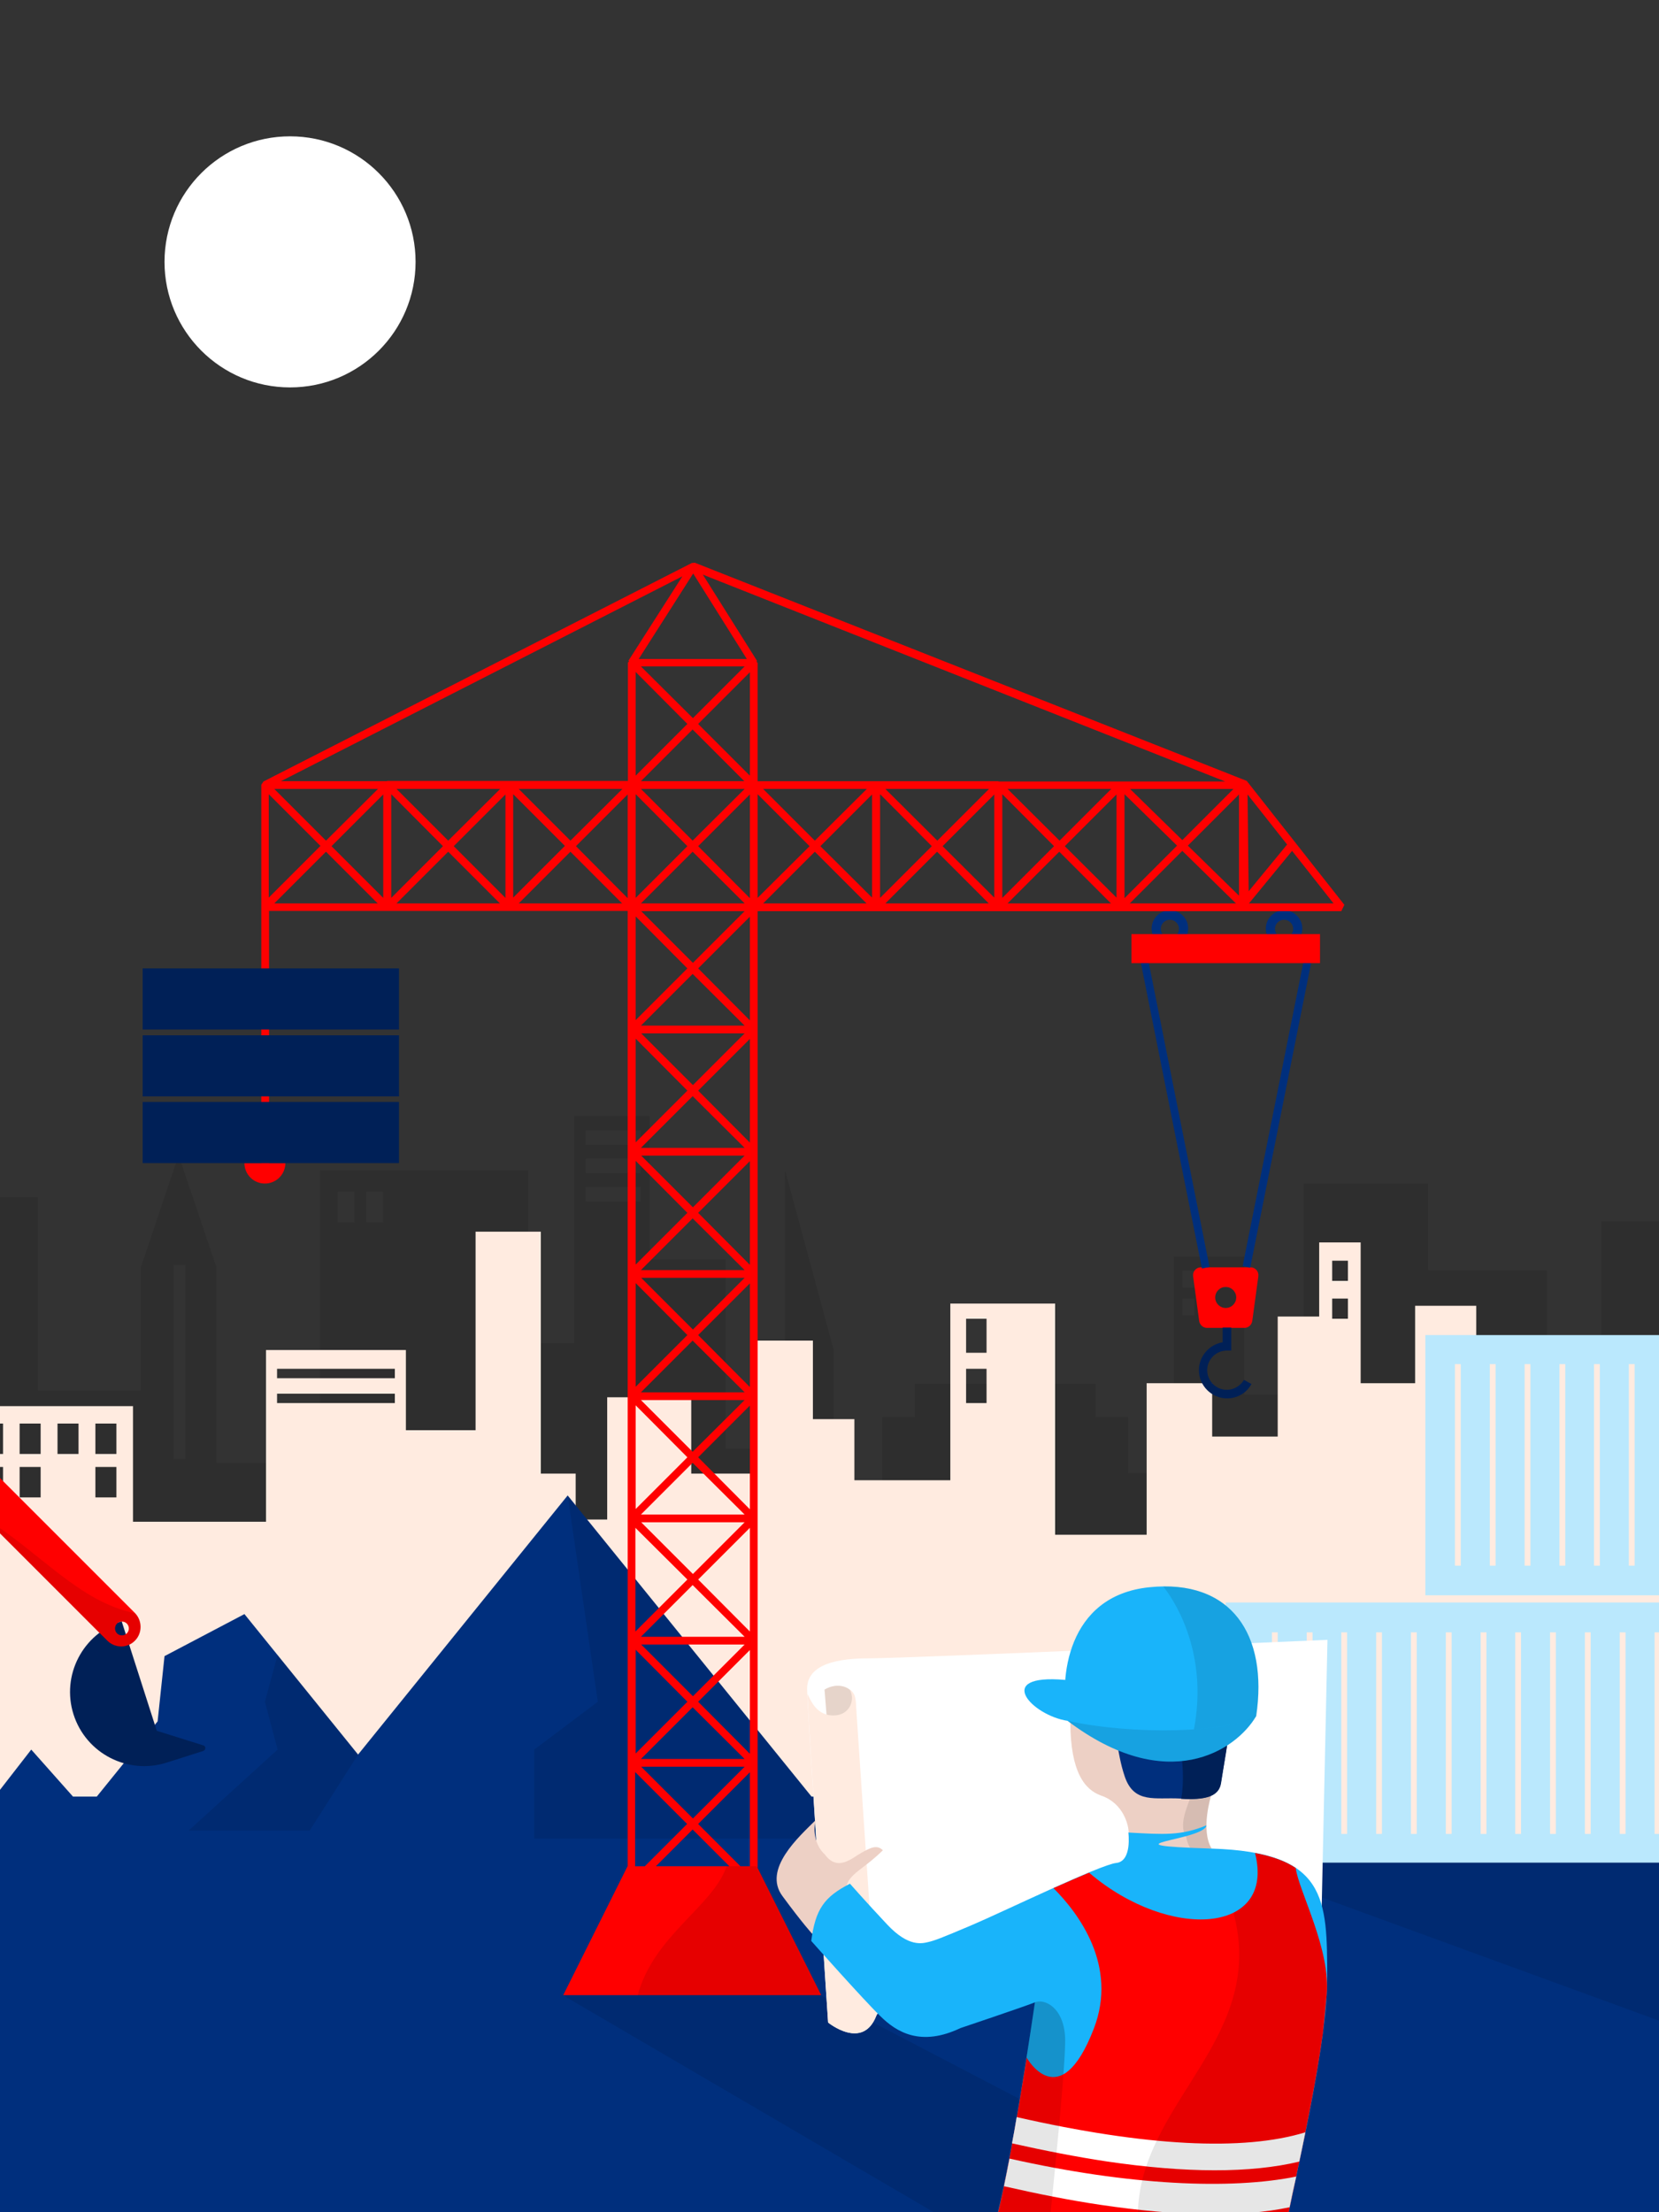<?xml version="1.0" encoding="UTF-8" standalone="no"?>
<!-- Generator: Adobe Illustrator 22.1.0, SVG Export Plug-In . SVG Version: 6.00 Build 0)  -->
<svg id="Calque_1" style="enable-background:new 0 0 600 800" xmlns="http://www.w3.org/2000/svg" xml:space="preserve" viewBox="0 0 600 800" version="1.1" y="0px" x="0px" xmlns:xlink="http://www.w3.org/1999/xlink">
	<rect x="0" y="0" width="600" height="800" fill="#333333" stroke="none"/>
	<defs>
		<rect id="SVGID_1_" width="600" height="800"/>
	</defs>
	<clipPath id="SVGID_2_">
		<use xlink:href="#SVGID_1_"/>
	</clipPath>
	<g style="clip-path:url(#SVGID_2_)">
		<path d="m423.1 329.2c-3.7 0-6.6 3-6.6 6.6 0 3.7 3 6.6 6.6 6.6 3.7 0 6.6-3 6.6-6.6 0.1-3.6-2.9-6.6-6.6-6.6zm0 10c-1.8 0-3.3-1.5-3.3-3.3s1.5-3.3 3.3-3.3 3.3 1.5 3.3 3.3-1.4 3.3-3.3 3.3z" fill="#002F7D"/>
		<path d="m464.4 329.2c-3.7 0-6.6 3-6.6 6.6 0 3.7 3 6.6 6.6 6.6 3.7 0 6.6-3 6.6-6.6s-2.9-6.6-6.6-6.6zm0 10c-1.8 0-3.3-1.5-3.3-3.3s1.5-3.3 3.3-3.3 3.3 1.5 3.3 3.3-1.5 3.3-3.3 3.3z" fill="#002F7D"/>
			<defs>
				<rect id="SVGID_3_" y="281.1" x="-5.9" height="368.8" width="612.4"/>
			</defs>
			<clipPath id="SVGID_4_">
				<use xlink:href="#SVGID_3_"/>
			</clipPath>
			<g style="clip-path:url(#SVGID_4_)">
				<path opacity=".1" d="m579.1 441.7v80.2h-19.6v-62.6h-43v-31.3h-45v76.3h-21.5v-49.9h-25.4v78.3h-16.6v-20.2h-11.7v-12.1h-65.5v12.1h-11.7v32.8h-17.6v-57.2l-17.6-65v100.8h-21.5v-68.5h-27.4v-51.8h-27.4v82.2h-16.6v-62.6h-75.3v105.8h-37.4v-70.6l-13.7-40.7-13.7 40.7v44.5h-37.2v-69.9h-24.5v40h-20.5v55.9h-35.2v-37.3h-34.2v52.2h-16.6v-42.2h-9.8v27.3h-21.5v-64.7h-34.2v187.5h789.4v-210h-27.5zm-347.4-7.2h-19.9v-5.3h19.9v5.3zm0-10.3h-19.9v-5.3h19.9v5.3zm0-10.2h-19.9v-5.3h19.9v5.3zm-164.6 113.6h-4.3v-70.2h4.3v70.2zm61.1-85.5h-6.1v-11.1h6.1v11.1zm10.4 0h-6.1v-11.1h6.1v11.1zm-233.5 80.5h-2.2v-25.6h2.2v25.6zm4.4-8.1h-2.2v-17.5h2.2v17.5zm530-48.9h-4.3v-6.1h4.3v6.1zm-7.5 0h-4.3v-6.1h4.3v6.1zm7.5 10.1h-4.3v-6.1h4.3v6.1zm-7.5 0h-4.3v-6.1h4.3v6.1zm14.9-10.1h-4.3v-6.1h4.3v6.1z"/>
				<path d="m591.5 551.8v-22.9h-22.1v-28.8h-22.9v24.9h-12.6v-52.8h-22.1v28h-19.7v-50.9h-15v26.8h-15v43.4h-23.7v-19.3h-23.7v54.8h-33.1v-83.6h-37.9v63.9h-34.7v-22.1h-15v-28.4h-22.1v48.1h-21.9v-27.6h-30.4v44.2h-11.4v-16.6h-12.6v-87.5h-23.6v71.8h-25.2v-29h-50.6v62.1h-48.1v-41.8h-60.7v29.2l-24.8 3.9v-35.6h-19.3v38.5l-27.2 4.3v-16h-4.3l-9.9 18.3-4.7 0.7v-16.2h-4.3l-10 18.4-4.6 0.7v-16.3h-4.3l-10.1 18.6-4.5 0.7v-16.5h-4.3l-10.2 18.8-4.4 0.7v-16.7h-4.3l-10.3 18.9-8.6 1.4v87.2h789.4v-99.9h-15.2zm-765.2 23.6l-0.6-3.5 90.3-14.2 0.6 3.5-90.3 14.2zm174.8-33.9h-7.6v-11h7.6v11zm0-15.7h-7.6v-11h7.6v11zm13.7 15.7h-7.7v-11h7.6v11zm0-15.7h-7.7v-11h7.6v11zm13.6 0h-7.6v-11h7.6v11zm13.7 15.7h-7.6v-11h7.6v11zm0-15.7h-7.6v-11h7.6v11zm100.7-18.4h-42.6v-3.4h42.6v3.4zm0-9h-42.6v-3.4h42.6v3.4zm214 9h-7.4v-12.4h7.4v12.4zm0-18.2h-7.4v-12.3h7.4v12.3zm130.7-12.3h-5.7v-7.3h5.7v7.3zm0-13.7h-5.7v-7.3h5.7v7.3zm78.2 74.6h-3.4v-30.2h3.4v30.2z" fill="#FFEBE0"/>
			</g>
		<polygon points="293.5 649.7 205.3 540.8 129.5 634.5 88.4 583.7 59.5 598.9 57 622.5 35 649.7 26.4 649.7 11.3 632.7 -1.9 649.7 -5.9 649.7 -5.9 803.5 606.5 803.5 606.5 649.7" fill="#002F7D"/>
		<polygon opacity=".1" points="205.3 540.8 216.2 615.4 193.2 632.7 193.2 664.9 305.8 664.9"/>
		<polygon opacity=".1" points="100.4 598.5 95.8 615.4 100.4 632.7 68.2 662 112 662 129.5 634.5"/>
		<path d="m450.9 282.4l-199.6-78.9-1.1 0.1-154.9 79-0.8 1.2v136.8h2.8v-91.2h129.7v345.4l-23.3 46.7h93.3l-23-46v-346h211.1l1.1-2.3-35.3-44.8zm-200.2-75l19.4 30.9h-39.1l19.7-30.9zm18.6 119.3h-37.5l18.7-18.7 18.8 18.7zm-37.5-41.4h37.5l-18.8 18.7-18.7-18.7zm37.5 44.2l-18.7 18.7-18.7-18.7h37.4zm0 41.4h-37.5l18.7-18.7 18.8 18.7zm0 2.8l-18.7 18.7-18.7-18.7h37.4zm0 41.4h-37.5l18.7-18.7 18.8 18.7zm0 2.8l-18.7 18.7-18.7-18.7h37.4zm0 41.4h-37.5l18.7-18.7 18.8 18.7zm0 2.8l-18.7 18.7-18.7-18.7h37.4zm0 41.4h-37.5l18.7-18.7 18.8 18.7zm0 2.8l-18.8 18.7-18.7-18.7h37.5zm0 41.4h-37.5l18.7-18.7 18.8 18.7zm0 2.8l-18.7 18.7-18.7-18.7h37.4zm0 41.4h-37.5l18.7-18.7 18.8 18.7zm0 2.8l-18.7 18.7-18.7-18.7h37.4zm0 41.4h-37.5l18.7-18.7 18.8 18.7zm-16.8-20.7l18.7-18.7v37.5l-18.7-18.8zm0-44.2l18.7-18.7v37.5l-18.7-18.8zm0-44.2l18.7-18.7v37.5l-18.7-18.8zm0-44.2l18.7-18.7v37.5l-18.7-18.8zm0-44.2l18.7-18.7v37.5l-18.7-18.8zm0-44.2l18.7-18.7v37.5l-18.7-18.8zm0-44.2l18.7-18.7v37.5l-18.7-18.8zm0-44.2l18.7-18.7v37.5l-18.7-18.8zm-20.7-23.5l18.7-18.7 18.7 18.7h-37.4zm0-41.5h37.5l-18.7 18.7-18.8-18.7zm16.8 20.8l-18.7 18.7v-37.5l18.7 18.8zm0 44.2l-18.7 18.7v-37.5l18.7 18.8zm0 44.2l-18.7 18.7v-37.5l18.7 18.8zm0 44.2l-18.7 18.7v-37.5l18.7 18.8zm0 44.2l-18.7 18.7v-37.5l18.7 18.8zm0 44.2l-18.7 18.7v-37.5l18.7 18.8zm0 44.2l-18.7 18.7v-37.5l18.7 18.8zm0 44.2l-18.8 18.8v-37.5l18.8 18.7zm0 44.2l-18.7 18.7v-37.5l18.7 18.8zm20.7 23.5l-18.7 18.7-18.7-18.7h37.4zm-5.5 36h-26.6l13.3-13.3 13.3 13.3zm4 0l-15.3-15.3 18.7-18.7v34h-3.4zm3.4-394.4l-18.7-18.7 18.7-18.7v37.4zm-174 6.7l18.7 18.7-18.7 18.7v-37.4zm2-1.9h37.5l-18.8 18.7-18.7-18.7zm0 41.4l18.7-18.7 18.7 18.7h-37.4zm39.4-2l-18.7-18.7 18.7-18.7v37.4zm21.6-18.7l-18.7 18.7v-37.5l18.7 18.8zm-16.8-20.7h37.5l-18.8 18.7-18.7-18.7zm0 41.4l18.7-18.7 18.7 18.7h-37.4zm39.4-2l-18.7-18.7 18.7-18.7v37.4zm-42.8-42.2h-38.4l145.2-74.1-19.5 30.5 0.2 0.3-0.4 0.4v42.8h-87.1zm85.1 2.8l-18.8 18.7-18.7-18.7h37.5zm-39.5 1.9l18.7 18.7-18.7 18.7v-37.4zm2 39.5l18.7-18.7 18.7 18.7h-37.4zm20.7-20.7l18.7-18.7v37.5l-18.7-18.8zm21.5 334.9l18.7 18.7-15.3 15.3h-3.5v-34zm63-334.9l-18.8 18.7v-37.5l18.8 18.8zm-16.8-20.7h37.5l-18.8 18.7-18.7-18.7zm0 41.4l18.7-18.7 18.7 18.7h-37.4zm39.5-2l-18.8-18.7 18.7-18.7v37.4zm21.5-18.7l-18.7 18.7v-37.5l18.7 18.8zm-16.8-20.7h37.5l-18.7 18.7-18.8-18.7zm0 41.4l18.7-18.7 18.7 18.7h-37.4zm39.5-2l-18.8-18.7 18.7-18.7v37.4zm21.5-18.7l-18.7 18.7v-37.5l18.7 18.8zm-16.8-20.7h37.5l-18.7 18.7-18.8-18.7zm0 41.4l18.7-18.7 18.7 18.7h-37.4zm39.5-2l-18.8-18.7 18.7-18.7v37.4zm-42.8-42.2h-87.1v-42.8l-0.4-0.4 0.2-0.3-19.6-31.2 188.9 74.8h-82zm85 2.8l-18.5 18.5-18.9-18.5h37.4zm-39.4 1.9l19 18.6-19 19v-37.6zm1.9 39.5l19-19 19.4 19h-38.4zm39.5-2.8l-18.5-18.1 18.5-18.5v36.6zm3.1-36.6l14.3 18.1-13.9 16.9-0.4-35zm0.5 39.4l15.6-19 15 19h-30.6z" fill="#f00"/>
			<path d="m452.3 458.3h-18c-1.7 0-3 1.5-2.8 3.2l2.2 16.2c0.2 1.4 1.4 2.5 2.8 2.5h13.6c1.4 0 2.6-1.1 2.8-2.5l2.2-16.2c0.2-1.7-1.1-3.2-2.8-3.2zm-9 14.7c-2.1 0-3.8-1.7-3.8-3.8s1.7-3.8 3.8-3.8c2.1 0 3.8 1.7 3.8 3.8s-1.7 3.8-3.8 3.8z" fill="#f00"/>
				<rect transform="matrix(.981 -.196 .196 .981 -70.782 91.155)" height="112.7" width="2.8" y="346.6" x="423.5" fill="#002F7D"/>
				<rect transform="matrix(.196 -.981 .981 .196 -23.989 776.75)" height="2.8" width="112.7" y="401.6" x="405.3" fill="#002F7D"/>
		<path d="m103.2 420.6c0 4.1-3.3 7.4-7.4 7.4s-7.4-3.3-7.4-7.4" fill="#f00"/>
		<rect height="10.5" width="68.2" y="337.8" x="409.2" fill="#f00"/>
		<path d="m443.8 505.7c-5.6 0-10.2-4.6-10.2-10.2 0-5.1 3.8-9.3 8.6-10.1v-5.3h3.1v8.3h-1.6c-3.9 0-7.1 3.2-7.1 7.1s3.2 7.1 7.1 7.1c2.5 0 4.9-1.4 6.2-3.6l2.7 1.5c-1.7 3.2-5.1 5.2-8.8 5.2z" fill="#002057"/>
		<rect height="94.1" width="163.3" y="579.5" x="443.3" fill="#BAE8FD"/>
		<rect height="94.1" width="91.1" y="482.8" x="515.5" fill="#BAE8FD"/>
		<g fill="#FFEBE0">
			<rect height="72.9" width="2.1" y="590.3" x="460"/>
			<rect height="72.9" width="2.1" y="590.3" x="472.6"/>
			<rect height="72.9" width="2.1" y="590.3" x="485.1"/>
			<rect height="72.9" width="2.1" y="590.3" x="497.7"/>
			<rect height="72.9" width="2.1" y="590.3" x="510.3"/>
			<rect height="72.9" width="2.1" y="590.3" x="522.9"/>
			<rect height="72.9" width="2.1" y="590.3" x="535.5"/>
			<rect height="72.9" width="2.1" y="590.3" x="548"/>
			<rect height="72.9" width="2.1" y="590.3" x="560.6"/>
			<rect height="72.9" width="2.1" y="590.3" x="573.2"/>
			<rect height="72.9" width="2.1" y="590.3" x="585.8"/>
			<rect height="72.9" width="2.1" y="590.3" x="598.4"/>
		</g>
		<g fill="#FFEBE0">
			<rect height="72.9" width="2.1" y="493.3" x="526.2"/>
			<rect height="72.9" width="2.1" y="493.3" x="538.8"/>
			<rect height="72.9" width="2.1" y="493.3" x="551.4"/>
			<rect height="72.9" width="2.1" y="493.3" x="564"/>
			<rect height="72.9" width="2.1" y="493.3" x="576.5"/>
			<rect height="72.9" width="2.1" y="493.3" x="589.1"/>
			<rect height="72.9" width="2.1" y="493.3" x="601.7"/>
		</g>
		<path d="m73.6 631.2l-16.9-5.3-12.7-39.6c-14.1 4.5-21.9 19.6-17.4 33.7s19.6 21.9 33.7 17.4l13.2-4.2c1-0.4 1-1.7 0.1-2z" fill="#002057"/>
		<path d="m48.8 583.3l-54.6-54.6v20l44.6 44.6c2.8 2.8 7.3 2.8 10 0 2.7-2.7 2.7-7.2 0-10zm-4.7 8.1c-1.4 0-2.5-1.1-2.5-2.5s1.1-2.5 2.5-2.5 2.5 1.1 2.5 2.5-1.1 2.5-2.5 2.5z" fill="#f00"/>
		<circle cx="104.9" r="45.4" cy="94.7" fill="#fff"/>
		<polygon opacity=".1" points="443.3 673.5 606.5 673.5 606.5 733.1"/>
		<polygon opacity=".1" points="203.7 721.6 343.7 803.5 453.9 803.5 297 721.6"/>
		<path opacity=".1" d="m262.8 674.9c-5.1 14.7-26.3 24.9-32.2 46.7h66.4l-23.3-46.7h-10.9z"/>
		<path opacity=".1" d="m48.8 593.4c2.8-2.8 2.8-7.3 0-10-20.5-4.3-34.3-22.1-54.6-34.6l44.6 44.6c2.7 2.7 7.2 2.7 10 0zm-4.7-7c1.4 0 2.5 1.1 2.5 2.5s-1.1 2.5-2.5 2.5c-1.4 0-2.5-1.1-2.5-2.5s1.1-2.5 2.5-2.5z"/>
			<defs>
				<rect id="SVGID_5_" y="418.2" x="137.7" height="385.3" width="402.6"/>
			</defs>
			<clipPath id="SVGID_6_">
				<use xlink:href="#SVGID_5_"/>
			</clipPath>
			<g style="clip-path:url(#SVGID_6_)">
				<path d="m374.3 724.1s-9.1 63.1-14.9 81.2l17.9 19.5 33.1-21.1-3.9-102.2-28.2 4.5-4 18.1z" fill="#19B4FA"/>
				<path opacity=".1" d="m374.3 724.1s-9.1 63.1-14.9 81.2l17.9 19.5 33.1-21.1-3.9-102.2-28.2 4.5-4 18.1z"/>
				<path d="m478 690.1l2.1-97.1s-151.6 6.7-166 6.7-22.3 3.5-22.2 11.2 7.6 120.5 7.6 120.5 12.5 10.2 17.4-2.4 161.1-38.9 161.1-38.9z" fill="#fff"/>
				<path d="m308.7 613.7c-0.1-3.4-5.5-5.7-10.5-2.7l1.9 23.8 9.4 1.4-0.8-22.5z" fill="#FFEBE0"/>
				<path opacity=".1" d="m308.7 613.7c-0.1-3.4-5.5-5.7-10.5-2.7l1.9 23.8 9.4 1.4-0.8-22.5z"/>
				<path d="m299.5 731.4s12.5 10.2 17.4-2.4c0.1-0.1 0.1-0.3 0.2-0.4l-7.4-110.3c-0.2-4.8-0.4-5.8-2.5-7.5 2.3 3.7 0.2 9-4.8 9.5-7.2 0.7-9.3-5.8-10.4-7.8 0.7 16 7.5 118.9 7.5 118.9z" fill="#FFEBE0"/>
				<path d="m298.3 670.6c-3.6-3.2-4.3-8.8-3.3-12.4-5.9 5.9-19.3 17.7-12 27.5 7.2 9.8 10.8 13.7 10.8 13.7l12.1-15.5c0.1-3.9 2.4-5.8 6.5-8.9 4.3-3.2 6.9-5.9 6.9-5.9-2.2-2.2-4.7-0.8-7.9 1s-8.5 6.9-13.1 0.5z" fill="#EDD0C5"/>
				<path d="m438 649.4s-3.9 12.4 0.2 19.1l-30 3.2v-9c0-2.5-1.8-10.5-9.8-13.3-6.1-2.1-11.2-8.5-11.3-26.4s35.1-9.1 35.1-9.1l15.8 35.5z" fill="#EDD0C5"/>
				<path opacity=".1" d="m438 649.4l-2.1-4.8-5.6 6c-1.2 3.6-4 9.6-1.3 13.6 0.5 2.7 1.3 4.2 2.4 5l6.8-0.7c-4.1-6.8-0.2-19.1-0.2-19.1z"/>
				<path d="m444.7 623.8c-0.2 3.6-2.4 16.4-3.2 21.1-0.7 4.8-5.8 6.1-14.7 5.5-8.9-0.5-16.6 2-20-7.9s-1.9-17.1-7.5-18 7.4-13.8 7.4-13.8l31.7-7.6 6.3 20.7z" fill="#002F7D"/>
				<path d="m427.2 650.5c8.7 0.5 13.6-0.8 14.4-5.6 0.7-4.8 3-17.5 3.2-21.1l-1.4-4.5-17 9.6c-0.1-0.1 2.6 11.5 0.8 21.6z" fill="#002057"/>
				<path d="m436.3 660.1c-9.1 3.8-15.4 3.3-28.2 2.6 0 0 1.4 10.4-4.4 11s-41 17.7-52.3 22.5-13.5 5.6-15.7 6.1-7.1 1.9-14.8-6.3c-7.7-8.2-13.5-14.8-13.5-14.8-9.4 4.8-12.5 9.3-14 20.7 0 0 18.8 21.2 24.9 27.1 6 6 14.8 11.2 29.1 4.4 0 0 23.5-7.9 26.9-9.3 3.5-1.4 10.3 1.8 10.9 12.5s-7.8 88.3-7.8 88.3 59.4 22.5 85.7-7.8c0.9-12.9 16.9-72.5 16.9-101.6s-0.1-45.7-41.8-47-2.4-2.9-1.9-8.4z" fill="#19B4FA"/>
				<path d="m463.1 817.1c0.7-10.3 11-50.4 15.2-80.9 0 0 0 1.3 1.5-14.6 1.6-16.6-10.1-37.7-11.2-46.1-3.6-2.4-8.4-4.2-14.7-5.4 7.5 29.4-30.9 31.8-59.8 7.3l-0.2-0.2c-3.8 1.6-8.2 3.5-12.9 5.6 9 9 23.4 28 14.6 50.8-12.3 31.9-24.3 10.5-24.3 10.5-3.2 20.1-8.2 49.7-11.8 61.3l17.9 19.5s59.4 22.5 85.7-7.8z" fill="#f00"/>
				<path d="m469.9 781.7c0.7-3.4 1.5-7 2.2-10.6-22.4 6.9-57.8 5.1-104.4-5.5-0.5 3.2-1.1 6.4-1.7 9.5 12.1 2.7 23.4 4.9 34 6.5 29 4.3 52.3 4.3 69.9 0.1z" fill="#fff"/>
				<path d="m466.4 798.2c0.7-3.5 1.5-7.2 2.4-11.1-23.7 4.8-60.2 3.3-103.7-6.5-0.7 3.5-1.3 6.8-2 10 12.3 2.8 23.9 5.1 34.7 6.7 28.3 4.2 51.2 4.6 68.6 0.9z" fill="#fff"/>
				<path d="m386.1 622.3c-12.8-1.9-27.1-17.1-0.9-14.8l18 10-17.1 4.8z" fill="#19B4FA"/>
				<path d="m386.1 622.3c36 27.2 60.9 10.8 68.2-1.7" fill="#19B4FA"/>
				<path opacity=".1" d="m386.1 622.3c36 27.2 60.9 10.8 68.2-1.7"/>
				<path opacity=".1" d="m385.2 736.6c-0.6-10.7-7.4-13.9-10.9-12.5 0 0-9.1 63.1-14.9 81.2l17.9 19.5c0.1 0.1 8.5-77.5 7.9-88.2z"/>
				<path d="m415.6 574c29.8-3.1 43.1 17.3 38.7 46.6-10.2 6.1-44.5 6.9-68.2 1.7-3.2-15.2-0.3-45.2 29.5-48.3z" fill="#19B4FA"/>
				<path opacity=".1" d="m420.7 573.7c6.3 8 15.9 26.6 11.1 51.7 10-0.7 18.4-2.3 22.6-4.8 4-27.6-7.5-47.3-33.7-46.9z"/>
				<path opacity=".1" d="m479.8 721.6c1.6-16.6-10.1-37.7-11.2-46.1-3.6-2.4-8.4-4.2-14.7-5.4 2.8 10.9-0.8 18.1-7.8 21.6 11.9 44.3-31.1 67-34.4 105.2-2.6 29.9 34.4 24.9 50.4 21.4 0.3-0.4 0.7-0.7 1-1.1 0.7-10.3 11-50.4 15.2-80.9 0-0.1 0 1.2 1.5-14.7z"/>
			</g>
		<rect height="22.1" width="92.7" y="350.2" x="51.6" fill="#002057"/>
		<rect height="22.1" width="92.7" y="374.4" x="51.6" fill="#002057"/>
		<rect height="22.1" width="92.7" y="398.5" x="51.6" fill="#002057"/>
	</g>
</svg>
